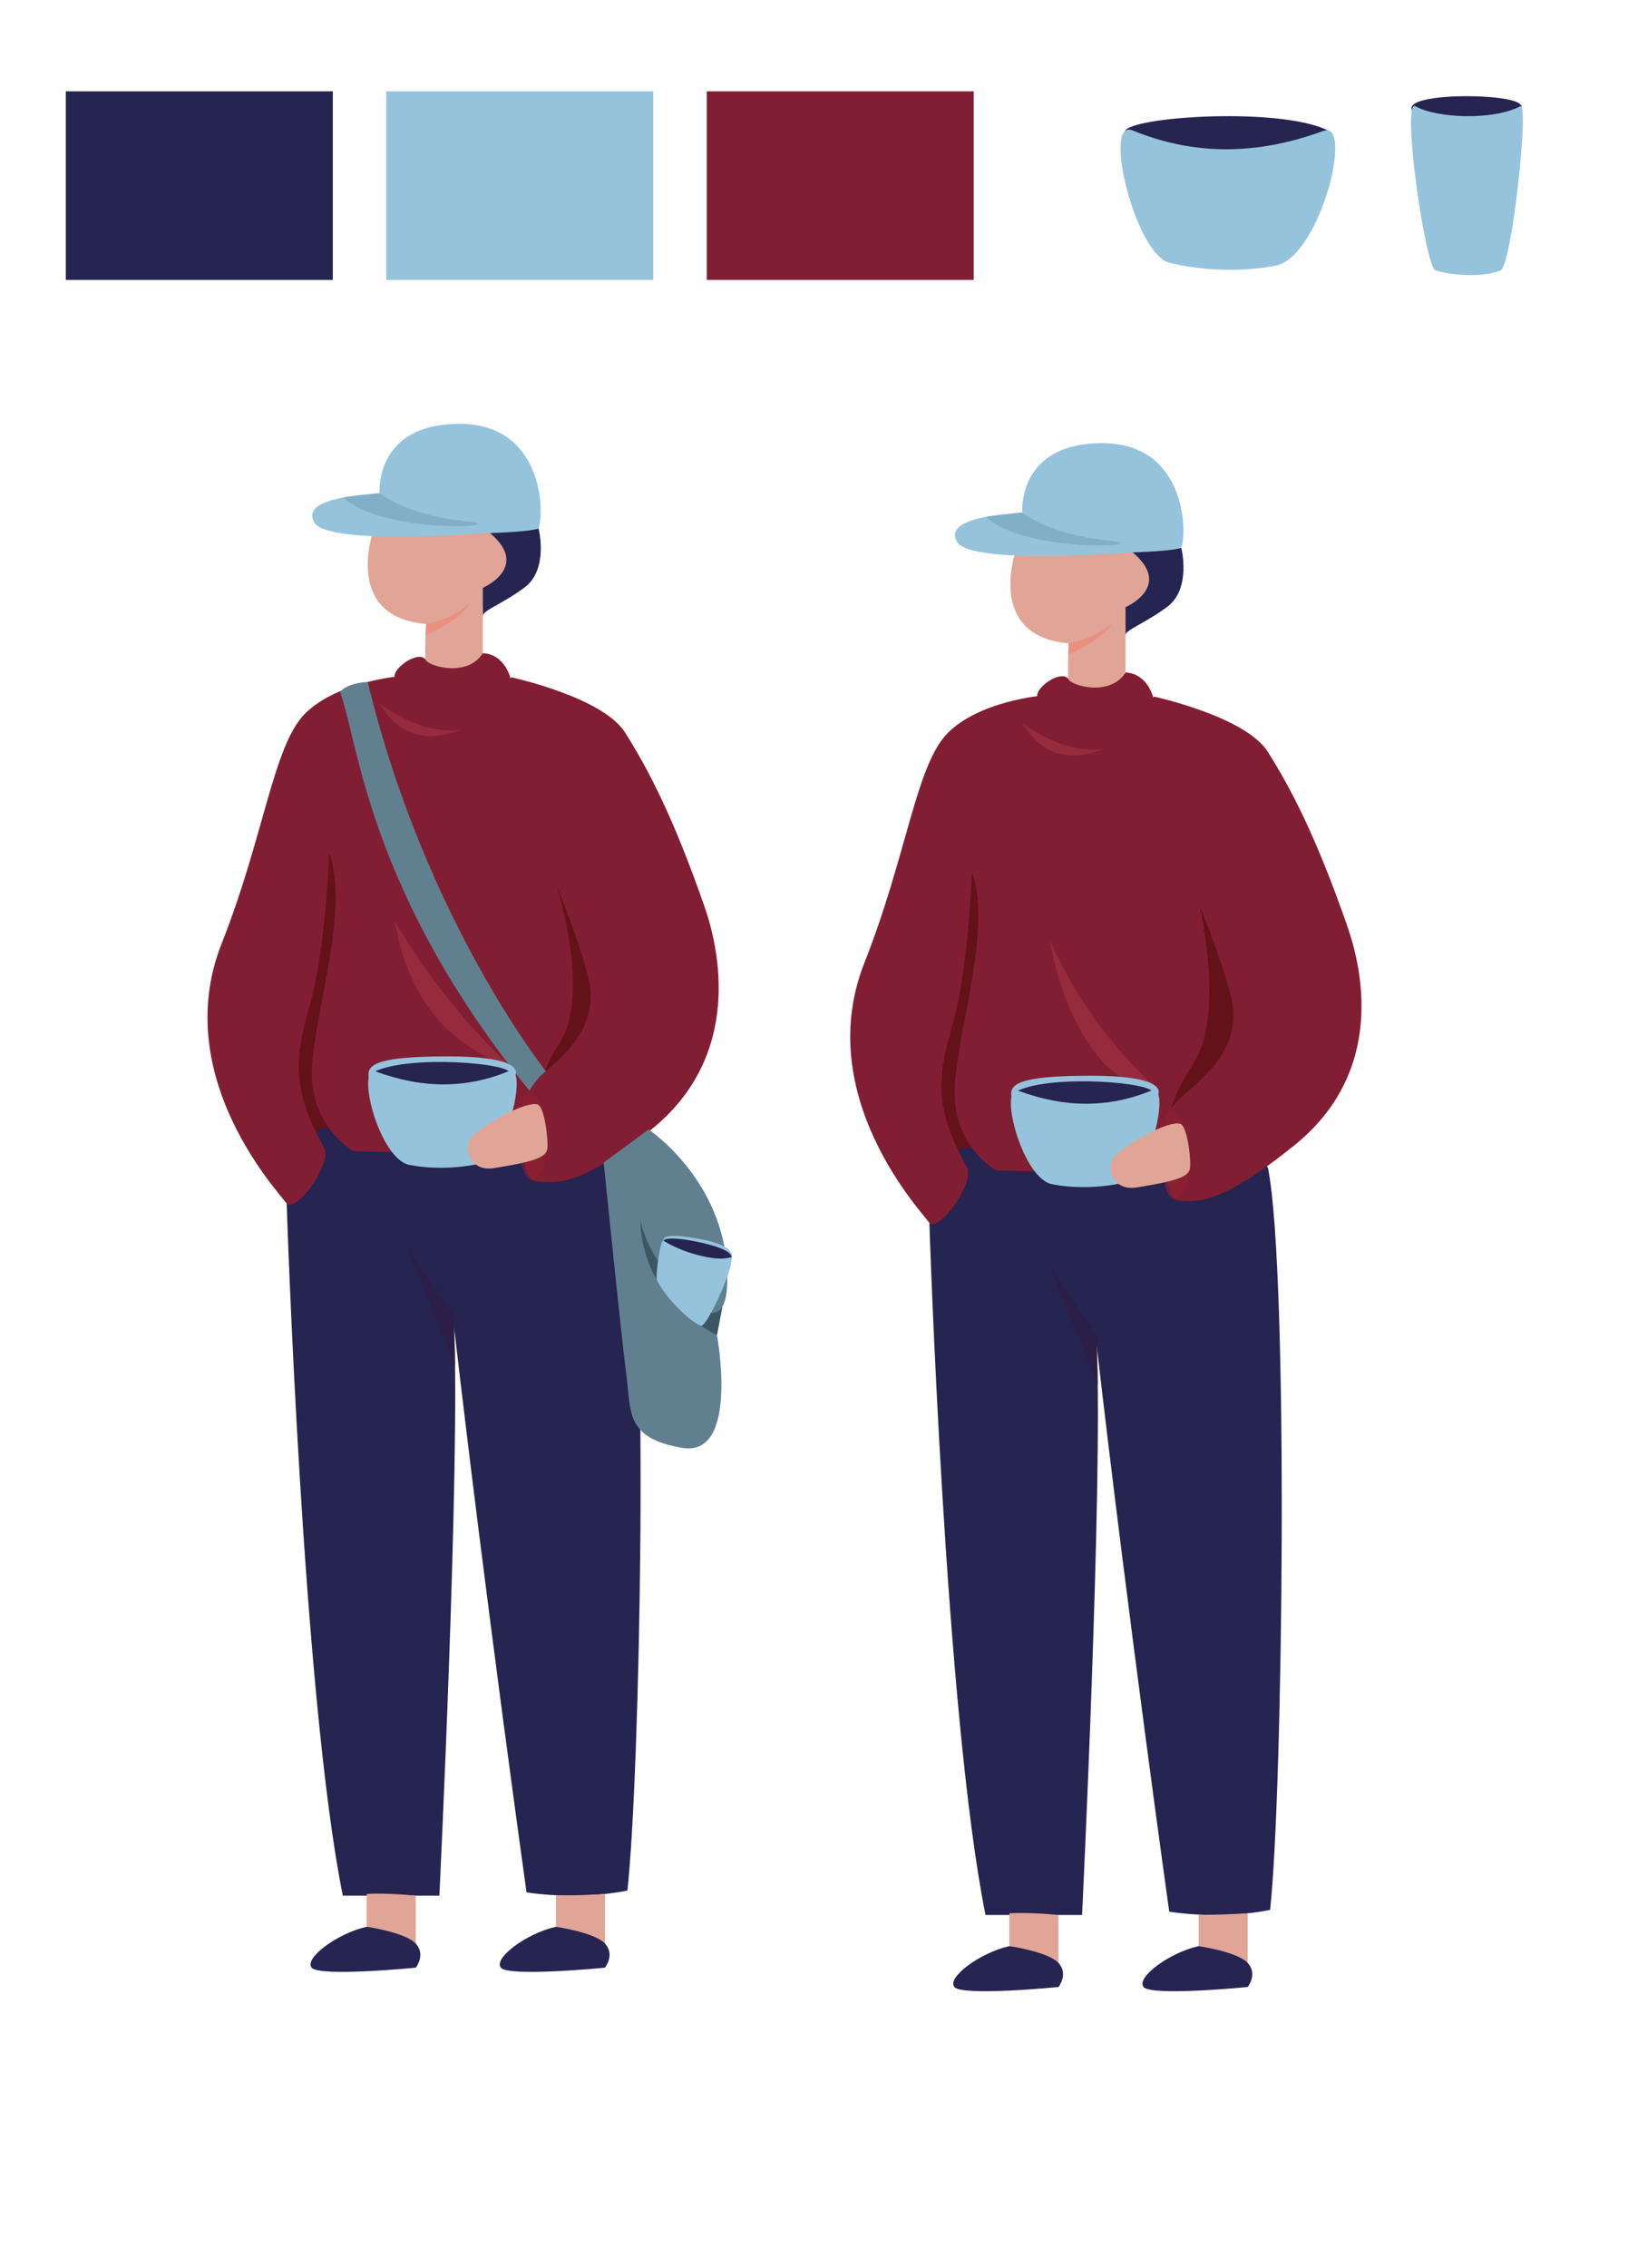 <?xml version="1.0" encoding="utf-8"?>
<!-- Generator: Adobe Illustrator 23.0.6, SVG Export Plug-In . SVG Version: 6.00 Build 0)  -->
<svg version="1.1" xmlns="http://www.w3.org/2000/svg" xmlns:xlink="http://www.w3.org/1999/xlink" x="0px" y="0px"
	 viewBox="0 0 499.62 695.49" style="enable-background:new 0 0 499.62 695.49;" xml:space="preserve">
<style type="text/css">
	.st0{opacity:0.37;fill:#D9E6E8;}
	.st1{clip-path:url(#SVGID_2_);}
	.st2{fill:#FFFFFF;}
	.st3{fill:#DBCDB5;}
	.st4{fill:#B2D3E5;}
	.st5{fill:#A6C726;}
	.st6{fill:#6E8EA1;}
	.st7{fill:#D8E9F3;}
	.st8{fill:#374750;}
	.st9{fill:#64121B;}
	.st10{fill:#262451;}
	.st11{fill:#821E33;}
	.st12{fill:#E0A596;}
	.st13{fill:#96C3DC;}
	.st14{opacity:0.6;fill:#F08371;enable-background:new    ;}
	.st15{opacity:0.6;fill:#2F1B42;enable-background:new    ;}
	.st16{opacity:0.6;fill:#A53447;enable-background:new    ;}
	.st17{opacity:0.6;fill:#902032;enable-background:new    ;}
	.st18{fill:#82AFC8;}
	.st19{clip-path:url(#SVGID_4_);}
	.st20{fill:#678596;}
	.st21{fill:none;stroke:#FFFFFF;stroke-width:4;stroke-miterlimit:10;}
	.st22{fill:none;stroke:#B2D3E5;stroke-width:3;}
	.st23{clip-path:url(#SVGID_6_);}
	.st24{fill:#61808F;}
	.st25{fill:#64121A;}
	.st26{opacity:0.6;fill:#F08371;}
	.st27{opacity:0.6;fill:#2F1B43;}
	.st28{opacity:0.6;fill:#A43446;}
	.st29{opacity:0.6;fill:#902032;}
	.st30{fill:#3D5663;}
	.st31{fill:#8EB6C7;}
	.st32{fill:#3C505A;}
	.st33{fill:#4F6976;}
	.st34{fill:#996663;}
	.st35{fill:#1F1430;}
	.st36{fill:#D29B8D;}
	.st37{fill:none;stroke:#823C37;stroke-width:1.5;stroke-linecap:round;stroke-miterlimit:10;}
	.st38{fill:#B0CFD6;}
	.st39{fill:#282451;}
	.st40{fill:#811E33;}
	.st41{fill:#64121C;}
	.st42{fill:#201630;}
	.st43{fill:#95C2DB;}
	.st44{fill:#81AEC7;}
	.st45{opacity:0.58;fill:#FFFFFF;}
	.st46{fill:#70ACCE;}
	.st47{fill:#ABCAD8;}
	.st48{fill:none;stroke:#263062;stroke-width:3;stroke-linecap:round;stroke-miterlimit:10;}
	.st49{fill:#C3D9E0;}
	.st50{opacity:0.64;}
	.st51{fill:none;stroke:#262451;stroke-width:3;stroke-linecap:round;stroke-miterlimit:10;}
	.st52{fill:none;stroke:#262451;stroke-width:3;stroke-linecap:round;stroke-miterlimit:10;stroke-dasharray:11.771,11.771;}
	.st53{fill:#EAE3C3;}
	.st54{fill:#C5D4D8;}
	.st55{fill:#BCB592;}
	.st56{fill:#8A9C9B;}
	.st57{fill:#A2BAB9;}
	.st58{fill:#E8EAEA;}
	.st59{fill:#75A6B7;}
	.st60{fill:#B3D4E1;}
	.st61{fill:#D0E4EA;}
	.st62{fill:#62818F;}
	.st63{fill:#E3F0F5;}
	.st64{fill:none;}
	.st65{fill:none;stroke:#62818F;stroke-width:6;stroke-miterlimit:10;}
</style>
<g id="Ebene_3">
</g>
<g id="Ebene_1">
	<rect x="20.2" y="28.01" class="st10" width="81.93" height="57.83"/>
	<rect x="118.55" y="28.01" class="st13" width="81.93" height="57.83"/>
	<rect x="216.9" y="28.01" class="st11" width="81.93" height="57.83"/>
	<path class="st10" d="M345.31,40.87c-2.89-4.76,46.51-8.54,62.24-0.87C419.08,45.62,355.82,58.2,345.31,40.87z"/>
	<path class="st13" d="M347.58,39.99c18.79,7.67,37.94,7.7,58.49,0.17c9.44-3.46-0.56,37.1-13.84,41.12
		c-9.42,2.07-21.99,2-33.24-0.66C348.41,78.12,338.19,36.15,347.58,39.99z"/>
	<path class="st10" d="M463.35,36.21c10.77-5.53-4.66-6.71-13.58-6.72c-6.72-0.01-23.64,1.09-13.4,6.95
		C445.18,41.48,459.78,38.04,463.35,36.21z"/>
	<path class="st13" d="M434.38,32.56c-4.39-2.53,2.96,49.39,6.19,50.38c5.2,1.59,14.71,2.17,19.92,0c3.52-1.46,8.8-51.76,6.14-50.37
		C458.03,37.05,440.73,36.23,434.38,32.56z"/>
	<path class="st25" d="M95.82,258.67c0,0-19.6,93.19-3.49,93.75s24.15-8.36,24.15-8.36S115.77,252.48,95.82,258.67z"/>
	<path class="st25" d="M178.34,323.29c0,0,13.31-8.64,6.74-23.16s-14.52-33.52-16.07-36.28c-1.55-2.76-7.16,70.61-7.16,70.61
		L178.34,323.29z"/>
	<path class="st10" d="M87.99,369.25c0,0,4.81,150.28,17.21,212.04c19.17,0,29.64,0,29.64,0s6.47-133.38,4.48-174.56
		c9.9,85.52,22.27,173.55,22.27,173.55s15.12,2.61,30.96-0.55c3.96-36.43,6.55-180.46,0.22-213.15
		c-7.92-19.23-36.18-27.15-36.18-27.15l-58.86,6.79L87.99,369.25z"/>
	<path class="st11" d="M99.5,352.02c2.41,4.34-7.63,19.18-11.51,17.24c2.33,1.17-37.17-36.49-19.95-79.98
		c13.05-32.95,15.8-60.69,25.6-70.47s28.88-11.45,28.68-11.4s16.11,12.25,34.65,0.28c0,0,28.01,6.07,34.85,16.92
		s14.57,25.21,24.4,53.43c4.53,13,11.83,45.62-16.36,68.34c-22.13,17.83-29.35,16.32-35.17,15.88c-5.82-0.44-5.42-22.82-2.84-27.78
		c3.14-6.04,23.48-15.2,18.71-34.71c-2.85-11.67-9.67-27.96-9.67-27.96s10.36,32.71,1.06,47.61c-16.68,26.7-3.68,35.25-8.36,35.01
		c-3.93-0.2-42.85-1.14-55.16-1.44c0,0-12.97-7.29-12.72-24.2c0.24-16.91,11.79-49.6,5.32-67.22s0,0,0,0s-1.1,30-6,46.81
		C90.13,325.17,89.75,334.46,99.5,352.02z"/>
	<path class="st10" d="M165.3,162.1c0,0,3.2,12.62-4.46,18.16s-12.67,6.86-12.67,8.71c0-6.86-1.45-29.9-0.72-29.2
		C148.18,160.46,165.3,162.1,165.3,162.1z"/>
	<path class="st12" d="M114.39,163.36c0,0-8.98,25.87,16.36,27.98c-0.53,9.5,0,12.67,0,12.67s14.78,7.92,17.42-3.69
		c0-14.78,0-20.06,0-20.06s14.78-6.34,2.11-16.89C130.75,163.36,114.39,163.36,114.39,163.36z"/>
	<path class="st13" d="M116.5,151.22c0,0-1.76-21.17,24.42-21.25c25.05-0.08,26.36,25.79,24.38,32.12
		c-3.96,1.19-16.87,1.41-16.87,1.41S129.3,151.49,116.5,151.22z"/>
	<path class="st13" d="M150.28,163.36c0,0-49.62,4.22-53.85-3.17c-4.22-7.39,14.25-8.44,20.06-8.97
		C122.31,150.69,145.38,153.38,150.28,163.36z"/>
	<path class="st26" d="M130.75,191.34c0,0,8.98-1.59,13.2-6.34c-1.58,4.75-13.36,9.77-13.36,9.77L130.75,191.34z"/>
	<path class="st11" d="M148.17,200.32c0,0,5.91-0.37,8.43,7.35c-1.44,5.35-9.36,8.12-17.27,8.02c-11.13-0.14-17.28-4.15-18.22-8.04
		c-0.65-2.68,7.09-8.26,9.49-5.45C130.75,204.01,143.16,208.11,148.17,200.32z"/>
	<polygon class="st27" points="139.33,403.57 139.71,418.88 124.94,382.45 	"/>
	<path class="st28" d="M116.47,215.7c0,0,11.95,9.7,24.73,8.11C131.01,227.77,122.52,225.8,116.47,215.7z"/>
	<path class="st28" d="M121.07,282.28c0,0,14.54,26.12,36.74,45.58C139.71,320.93,126.1,309.73,121.07,282.28z"/>
	<path class="st24" d="M112.84,209.12c0,0-6.03,0.13-8.49,3.08c5.65,15,8.49,61.24,58.13,122.26c2.64-4.53,5.09-5.93,5.09-5.93
		S130.59,282.39,112.84,209.12z"/>
	<path class="st12" d="M170.61,581.17v9.68l15.05,5.15v-15.21C185.65,580.78,175.09,581.41,170.61,581.17z"/>
	<path class="st10" d="M170.61,590.84c0,0,11.88,1.72,15.05,5.15c3.17,3.43,0,7.39,0,7.39s-29.56,2.9-31.94,0
		C151.34,600.48,161.63,592.82,170.61,590.84z"/>
	<path class="st12" d="M112.54,580.78v10.07l15.05,5.15v-14.7C127.58,581.3,119,580.37,112.54,580.78z"/>
	<path class="st10" d="M112.54,590.84c0,0,11.88,1.72,15.05,5.15c3.17,3.43,0,7.39,0,7.39s-29.56,2.9-31.94,0
		C93.27,600.48,103.57,592.82,112.54,590.84z"/>
	<path class="st29" d="M160.3,340.65c0,0-0.63-7.94,3.18-5.19c5.66,4.08,6,23.63,0.23,26.38c0,0-2.45,1.06-3.78-5.76
		c0,0,3.33-0.02,3.28-1.66C163.17,352.77,163.99,341.87,160.3,340.65z"/>
	<path class="st30" d="M221.71,400.66l-2.28,11.99c0,0-18.65-7.11-20.55-16.4c-1.9-9.28-6.09-29.68-6.09-29.68
		s13.94,24.74,17.09,24.74S221.71,400.66,221.71,400.66z"/>
	<path class="st24" d="M199.08,346.36c0,0,25.27,16.9,24.07,47.71c-0.98,25.15-28.51-12.31-26.56-22.47c0,0-2.81,24.61,23.44,37.78
		c0,0,6.98,37.55-10.65,34.6s-15.67-11.32-17.14-22.24c-1.47-10.92-6.97-65.26-6.97-65.26L199.08,346.36z"/>
	<path class="st18" d="M116.5,151.22c0,0,7.83,6.64,25.93,8.53c17.61,1.83-24.99,4.43-37.07-7.2L116.5,151.22z"/>
	<path class="st13" d="M157.81,330.37c0,0,5.83-6.43-20.44-6.43c-22.55,0-24.82,2.76-24.2,6.43
		C113.8,334.04,157.56,338.17,157.81,330.37z"/>
	<path class="st10" d="M156.41,329.37c2-3.29-30.6-6.05-41.48-0.75C106.95,332.51,149.14,341.36,156.41,329.37z"/>
	<path class="st13" d="M156.01,328.52c-13,5.31-26.25,5.32-40.46,0.12c-6.53-2.39,0.38,25.67,9.58,28.45
		c6.52,1.43,15.21,1.38,22.99-0.46C155.44,354.9,162.51,325.87,156.01,328.52z"/>
	<path class="st12" d="M164.91,338.65c-3.77-0.95-16.65,6.1-20.38,10.34c-2.18,2.47-0.8,10.48,7.12,9.2
		c11.41-1.84,15.5-3.06,16.24-5.53C168.43,350.86,167.27,339.25,164.91,338.65z"/>
	<path class="st25" d="M293.06,264.6c0,0-19.6,93.19-3.49,93.75c16.11,0.56,24.15-8.36,24.15-8.36S313.02,258.41,293.06,264.6z"/>
	<path class="st25" d="M375.59,329.22c0,0,13.31-8.64,6.74-23.16c-6.57-14.51-14.52-33.52-16.07-36.28s-7.16,70.61-7.16,70.61
		L375.59,329.22z"/>
	<path class="st10" d="M285.23,375.18c0,0,4.81,150.28,17.21,212.04c19.17,0,29.64,0,29.64,0s6.47-133.38,4.48-174.56
		c9.9,85.52,22.27,173.55,22.27,173.55s15.12,2.61,30.96-0.55c3.96-36.43,5.73-194.59-0.61-227.29
		c-7.92-19.23-35.35-13.01-35.35-13.01l-58.86,6.79L285.23,375.18z"/>
	<path class="st11" d="M296.75,357.95c2.41,4.34-7.63,19.18-11.51,17.24c2.33,1.17-37.17-36.49-19.95-79.98
		c13.05-32.95,15.8-60.69,25.6-70.47c9.8-9.79,28.88-11.45,28.68-11.4c-0.2,0.05,16.11,12.25,34.65,0.28c0,0,28.01,6.07,34.85,16.92
		s14.57,25.21,24.4,53.43c4.53,13,11.91,44.62-16.36,67.34c-22.15,17.8-29.35,17.32-35.17,16.88s-5.42-22.82-2.84-27.78
		c3.14-6.04,23.48-15.2,18.71-34.71c-2.85-11.67-9.67-27.96-9.67-27.96s7.76,33.28-1.75,48.05c-18.41,28.61-0.88,34.81-5.55,34.57
		c-3.93-0.2-42.85-1.14-55.16-1.44c0,0-12.97-7.29-12.72-24.2c0.24-16.91,11.79-49.6,5.32-67.22c-6.46-17.62,0,0,0,0
		s-1.1,30-6,46.81C287.37,331.1,286.99,340.39,296.75,357.95z"/>
	<path class="st10" d="M362.54,168.03c0,0,3.2,12.62-4.46,18.16c-7.65,5.54-12.67,6.86-12.67,8.71c0-6.86-1.45-29.9-0.72-29.2
		C345.43,166.39,362.54,168.03,362.54,168.03z"/>
	<path class="st12" d="M311.63,169.3c0,0-8.98,25.87,16.36,27.98c-0.53,9.5,0,12.67,0,12.67s14.78,7.92,17.42-3.69
		c0-14.78,0-20.06,0-20.06s14.78-6.34,2.11-16.89C327.99,169.3,311.63,169.3,311.63,169.3z"/>
	<path class="st13" d="M313.74,157.15c0,0-1.76-21.17,24.42-21.25c25.05-0.08,26.36,25.79,24.38,32.12
		c-3.96,1.19-16.87,1.41-16.87,1.41S326.54,157.42,313.74,157.15z"/>
	<path class="st13" d="M347.53,169.3c0,0-49.62,4.22-53.85-3.17s14.25-8.44,20.06-8.97C319.55,156.63,342.63,159.31,347.53,169.3z"
		/>
	<path class="st26" d="M327.99,197.28c0,0,8.98-1.59,13.2-6.34c-1.58,4.75-13.36,9.77-13.36,9.77L327.99,197.28z"/>
	<path class="st11" d="M345.42,206.25c0,0,5.91-0.37,8.43,7.35c-1.44,5.35-9.36,8.12-17.27,8.02c-11.13-0.14-17.28-4.15-18.22-8.04
		c-0.65-2.68,7.09-8.26,9.49-5.45C327.99,209.95,340.4,214.04,345.42,206.25z"/>
	<polygon class="st27" points="336.58,409.5 336.96,424.81 322.19,388.38 	"/>
	<path class="st28" d="M313.72,221.63c0,0,11.95,9.7,24.73,8.11C328.26,233.7,319.76,231.73,313.72,221.63z"/>
	<path class="st28" d="M322.19,288.41c0,0,10.67,25.92,32.87,45.38C340.84,334.28,327.22,315.86,322.19,288.41z"/>
	<path class="st12" d="M367.85,587.1v9.68l15.05,5.15v-15.21C382.9,586.71,372.34,587.34,367.85,587.1z"/>
	<path class="st10" d="M367.85,596.77c0,0,11.88,1.72,15.05,5.15s0,7.39,0,7.39s-29.56,2.9-31.94,0
		C348.58,606.41,358.88,598.75,367.85,596.77z"/>
	<path class="st12" d="M309.78,586.71v10.07l15.05,5.15v-14.7C324.83,587.23,316.25,586.3,309.78,586.71z"/>
	<path class="st10" d="M309.78,596.77c0,0,11.88,1.72,15.05,5.15s0,7.39,0,7.39s-29.56,2.9-31.94,0
		C290.51,606.41,300.81,598.75,309.78,596.77z"/>
	<path class="st29" d="M357.54,346.58c0,0-0.63-7.94,3.18-5.19c5.66,4.08,6,23.63,0.23,26.38c0,0-2.45,1.06-3.78-5.76
		c0,0,3.33-0.02,3.28-1.66C360.42,358.7,361.23,347.81,357.54,346.58z"/>
	<path class="st18" d="M313.74,157.15c0,0,7.83,6.64,25.93,8.53c17.61,1.83-24.99,4.43-37.07-7.2L313.74,157.15z"/>
	<path class="st13" d="M355.05,336.3c0,0,5.83-6.43-20.44-6.43c-22.55,0-24.82,2.76-24.2,6.43
		C311.04,339.97,354.81,344.1,355.05,336.3z"/>
	<path class="st10" d="M353.65,335.3c2-3.29-30.6-6.05-41.48-0.75C304.19,338.44,346.38,347.29,353.65,335.3z"/>
	<path class="st13" d="M203.54,380.41c0-1.32,1.97-2.09,10.42-0.63c12.76,2.2,10.9,6,10.2,6.69c-0.7,0.7-5.12,2.79-7.21,1.4
		S203.54,382.04,203.54,380.41z"/>
	<path class="st13" d="M353.26,334.45c-13,5.31-26.25,5.32-40.46,0.12c-6.53-2.39,0.38,25.67,9.58,28.45
		c6.52,1.43,15.21,1.38,22.99-0.46C352.68,360.83,359.76,331.8,353.26,334.45z"/>
	<path class="st12" d="M362.15,344.58c-3.77-0.95-16.65,6.1-20.38,10.34c-2.18,2.47-0.8,10.48,7.12,9.2
		c11.41-1.84,15.5-3.06,16.24-5.53C365.68,356.79,364.51,345.18,362.15,344.58z"/>
	<g>
		<path class="st10" d="M205.23,383.21c-5.92-4.97,4.38-3.43,9.93-2.17c21.88,4.95-3.14,9.41,7.35,6.22
			C216.31,389.15,207.19,384.85,205.23,383.21z"/>
		<path class="st13" d="M223.92,385.6c3.09-0.95-6.88,21.77-8.87,20.93c-3.84-1.62-10.81-8.71-13.45-13.95
			c-0.52-1.04,1.08-12.79,2.01-12.17C208.74,383.87,219.45,386.98,223.92,385.6z"/>
	</g>
	<g id="Ebene_2">
	</g>
</g>
</svg>
